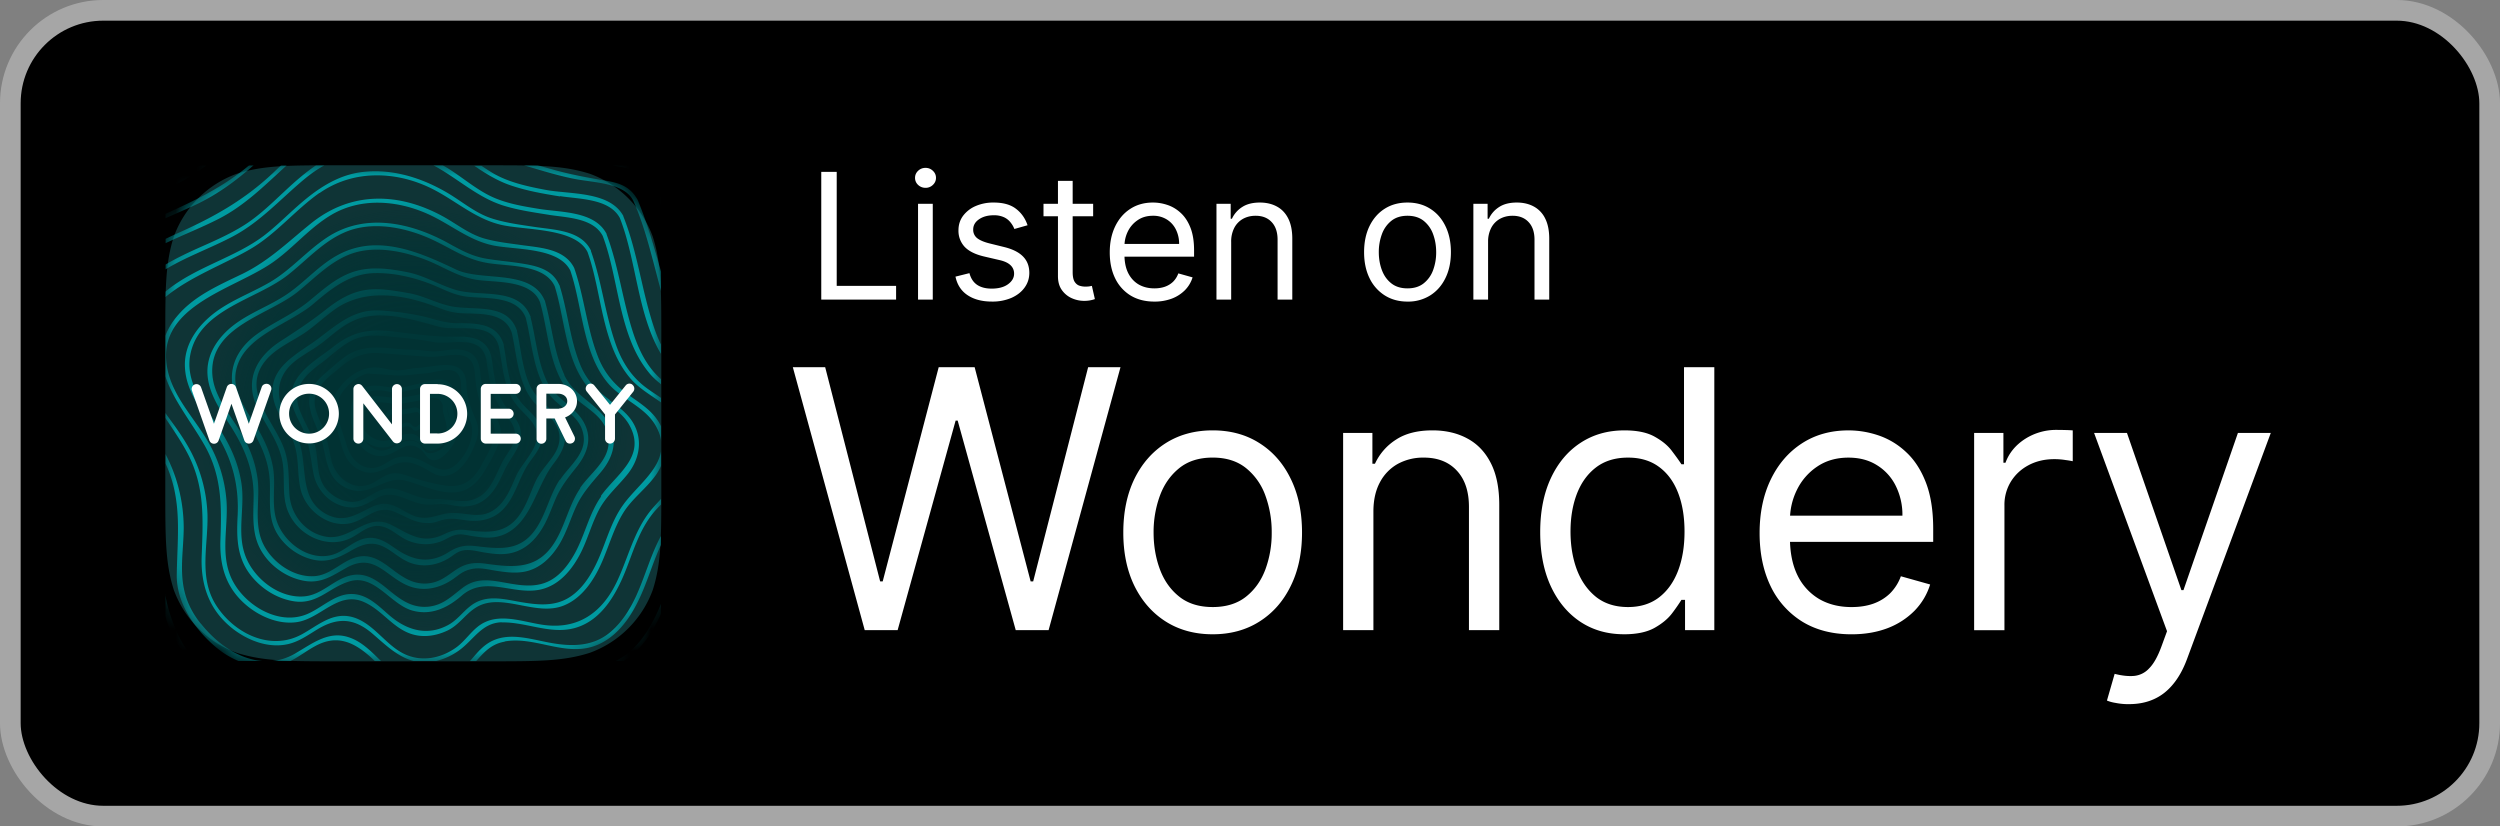 <svg xmlns="http://www.w3.org/2000/svg" width="121" height="40" fill="none" viewBox="0 0 121 40">
  <rect x="0" y="0" width="121" height="40" fill="#808080" stroke="none"/>
  <rect width="120" height="39" x=".5" y=".5" fill="#000" rx="4.5"/>
  <rect width="120" height="39" x=".5" y=".5" stroke="#A6A6A6" rx="4.5"/>
  <g clip-path="url(#a)">
    <path fill="#0F3436" fill-rule="evenodd" d="M16.37 8h7.267c2.408 0 3.616 0 4.913.412a5.095 5.095 0 0 1 3.045 3.045c.413 1.298.413 2.505.413 4.913v7.267c0 2.408 0 3.616-.413 4.913a5.095 5.095 0 0 1-3.045 3.045c-1.297.413-2.505.413-4.913.413H16.37c-2.408 0-3.615 0-4.913-.413a5.095 5.095 0 0 1-3.045-3.045C8 27.253 8 26.045 8 23.637V16.37c0-2.408 0-3.615.412-4.913a5.076 5.076 0 0 1 3.045-3.045C12.755 8 13.962 8 16.37 8Z" clip-rule="evenodd"/>
    <mask id="b" width="25" height="25" x="8" y="8" maskUnits="userSpaceOnUse" style="mask-type:luminance">
      <path fill="#fff" d="M16.37 8h7.267c2.408 0 3.616 0 4.913.412a5.095 5.095 0 0 1 3.045 3.045c.413 1.298.413 2.505.413 4.913v7.267c0 2.408 0 3.616-.413 4.913a5.095 5.095 0 0 1-3.045 3.045c-1.297.413-2.505.413-4.913.413H16.37c-2.408 0-3.615 0-4.913-.413a5.095 5.095 0 0 1-3.045-3.045C8 27.253 8 26.045 8 23.637V16.37c0-2.408 0-3.615.412-4.913a5.076 5.076 0 0 1 3.045-3.045C12.755 8 13.962 8 16.37 8Z"/>
    </mask>
    <g mask="url(#b)">
      <path fill="#009BA1" d="M23.24 17.975c-.075-.638-.353-.998-1.028-1.058-.397-.037-.78.083-1.17.09-.367 0-.727-.082-1.102-.082-.908 0-1.86-.277-2.738.067-.42.165-.727.443-1.065.735-.39.338-.832.653-1.05 1.14-.397.908.323 1.778.533 2.64.225.915.255 1.77 1.26 2.16 1.057.413 1.71-.652 2.73-.405.832.203 1.912.788 2.782.495.443-.15.773-.502 1.013-.885.292-.472.652-1.095.795-1.634.105-.413-.008-.758-.24-1.103-.473-.713-.645-1.313-.72-2.175v.015Zm.06 4.545c-.413.742-.915 1.125-1.823.968a9.945 9.945 0 0 1-1.395-.338c-.352-.112-.69-.277-1.065-.24-.465.06-.787.442-1.222.563-.855.24-1.568-.45-1.763-1.215-.112-.465-.157-.923-.322-1.373-.203-.54-.593-1.11-.45-1.71.15-.608.787-1.035 1.237-1.418.525-.442 1.088-.705 1.793-.667.832.045 1.672.135 2.505.18.802.045 2.032-.525 2.175.705.045.465.082.945.232 1.395.143.42.435.69.63 1.065.338.66-.217 1.508-.54 2.085h.008Zm-.72-3.878c-.045-1.432-1.448-.877-2.408-.832-.315.015-.637.12-.945.113-.45 0-.825-.188-1.282-.128-.66.09-1.178.51-1.568 1.035-.487.675-.277 1.268-.052 1.995.217.705.277 1.47.982 1.875.638.36 1.08.12 1.665-.165.623-.308 1.125-.128 1.695.203.24.142.51.314.803.3.817-.023 1.335-.998 1.567-1.658.135-.383.158-.682 0-1.057-.24-.57-.442-1.043-.457-1.68Zm-.413 3.75c-.547.54-.96.338-1.515.03-.465-.262-1.027-.442-1.545-.24-.36.143-.652.45-1.065.466-.66.022-1.087-.518-1.26-1.096-.225-.764-.727-1.792-.24-2.52.285-.427.75-.832 1.253-.952l1.26.083c.48.052 1.05-.06 1.53-.09.66-.046 1.702-.585 1.732.577 0 .353.038.713.143 1.058.127.397.39.697.39 1.125.015.532-.315 1.192-.698 1.567l.015-.008Zm-.285-3.172s.015-.022 0-.03c.195-.825-.495-.93-1.155-.742-.39.112-.787.194-1.185.292-.607.143-1.185-.21-1.792-.015-1.133.36-.878 2.182-.263 2.895.33.383.818.563 1.305.39.57-.203.968-.735 1.59-.24.188.15.263.428.518.495.42.105.9-.495 1.065-.803.382-.704-.143-1.5-.09-2.235l.007-.007Zm-.09 1.883c-.06.232-.225.42-.39.584-.165.165-.532.316-.757.21-.128-.06-.248-.337-.368-.427-.277-.225-.615-.157-.922-.015-.443.21-.773.518-1.305.233-.398-.21-.593-.668-.683-1.088-.082-.375-.165-.99.09-1.313.36-.464.878-.442 1.38-.322.405.09.593.015.99-.075.27-.067.533-.113.795-.188.165-.045.353-.082.525-.105.623-.09.48.683.48.698-.06.607.323 1.222.165 1.807Zm3.27-1.83c-.472-.743-.525-1.718-.682-2.558v-.03c-.3-1.042-1.32-1.042-2.258-1.042-.63 0-1.132-.218-1.747-.353a13.368 13.368 0 0 0-1.98-.262c-1.448-.083-2.28.9-3.383 1.642-.945.637-2.055 1.32-1.777 2.64.157.75.697 1.358.967 2.07.3.78.158 1.59.368 2.378.255.937 1.267 1.725 2.257 1.59.855-.113 1.35-.968 2.288-.57.615.262 1.035.585 1.732.532.24-.015.443-.127.683-.172.42-.083.757.022 1.17.06.6.052 1.162-.076 1.605-.503.592-.578.765-1.402 1.177-2.1.323-.532.818-.953.758-1.635-.083-.78-.788-1.088-1.17-1.695l-.008.008Zm.885 2.1c-.135.57-.727 1.124-.967 1.665-.263.577-.488 1.215-1.02 1.604-.735.54-1.433.12-2.213.195-.555.053-.952.33-1.552.18-.495-.127-.885-.517-1.38-.614-.33-.06-.623.03-.915.18-.743.375-1.343.75-2.175.262-1.283-.758-.81-2.317-1.268-3.525-.187-.495-.487-.922-.712-1.395-.428-.863-.3-1.718.435-2.363.435-.375.967-.622 1.417-.975.555-.434 1.035-.9 1.718-1.147 1.17-.428 2.73.037 3.87.36.975.277 2.617-.323 2.962.982.18.93.233 2.026.84 2.805.428.548 1.17.96.975 1.785h-.015Zm-.225-2.566c-.435-.84-.495-1.852-.697-2.767v-.03c0-.015 0-.023-.015-.03-.45-1.305-1.988-.953-3.083-1.14-.727-.12-1.402-.525-2.145-.652-.705-.12-1.477-.27-2.182-.136-.698.128-1.298.51-1.845.946-.705.555-1.395 1.012-2.153 1.5-1.192.764-1.785 1.89-1.147 3.24.397.84.967 1.537 1.185 2.452.195.832-.03 1.725.285 2.527.457 1.178 1.912 1.905 3.075 1.313.465-.24.877-.675 1.47-.555.442.09.802.465 1.2.652a2.126 2.126 0 0 0 1.672.076c.315-.12.51-.308.878-.338.202-.015.435.053.637.083.33.044.653.097.99.06.593-.06 1.058-.375 1.425-.84.645-.833.878-1.883 1.523-2.73.397-.518.697-1.066.48-1.733-.263-.81-1.163-1.162-1.545-1.905l-.008.008Zm.315 4.268c-.315.578-.48 1.238-.855 1.793-.667.99-1.56.922-2.617.787-.443-.053-.705.022-1.095.21-1.005.48-1.635.008-2.505-.45-1.26-.66-2.003.848-3.293.54-.967-.232-1.605-1.087-1.665-2.047-.045-.683 0-1.335-.195-2.003-.397-1.38-2.07-2.805-1.095-4.268.435-.652 1.17-.99 1.815-1.387.615-.375 1.118-.885 1.703-1.297 1.357-.945 3.082-.736 4.575-.21.525.187.9.374 1.455.412.885.06 2.16-.098 2.505.953.24 1.057.285 2.302.952 3.21.428.584 1.208.892 1.343 1.68.142.87-.653 1.402-1.035 2.1l.007-.023Zm.443-4.598c-.465-.967-.54-2.1-.803-3.127v-.03c0-.015 0-.023-.015-.03-.57-1.417-2.422-.9-3.607-1.26-.825-.247-1.508-.697-2.37-.862-.915-.18-1.853-.3-2.738.045-.75.292-1.342.825-1.95 1.327-.787.66-1.717 1.028-2.542 1.62-1.455 1.05-1.545 2.46-.668 3.93.608 1.02 1.193 1.92 1.268 3.15.052.893-.128 1.77.36 2.588a2.81 2.81 0 0 0 1.545 1.207c.787.247 1.357.008 2.032-.383.713-.412 1.2-.48 1.898 0 .322.218.615.458.982.593.615.225 1.29.113 1.845-.225.21-.128.36-.285.615-.36.338-.098.735.015 1.08.075.42.067.84.128 1.26.045.683-.128 1.185-.585 1.545-1.163.293-.465.465-.99.683-1.492.255-.578.6-1.012.99-1.5.502-.622.787-1.343.405-2.108-.413-.847-1.395-1.177-1.815-2.047v.008Zm.607 4.748c-.465.705-.637 1.56-1.087 2.272-.743 1.178-1.718 1.088-2.948.938-.525-.067-.877 0-1.32.277-.9.578-1.702.443-2.55-.134-.45-.308-.862-.616-1.432-.533-.645.097-1.088.66-1.703.817-1.185.308-2.43-.712-2.7-1.807-.195-.773 0-1.605-.127-2.392-.128-.743-.428-1.396-.818-2.033-.502-.817-1.2-1.717-.967-2.738.367-1.642 2.572-2.197 3.727-3.18.818-.697 1.68-1.41 2.813-1.485.99-.06 2.115.203 3.03.585.592.248 1.027.495 1.672.556.908.09 2.363-.046 2.768 1.012.315 1.222.352 2.715 1.17 3.75.472.6 1.297.908 1.56 1.672.367 1.05-.57 1.666-1.065 2.416l-.023.007Zm.225-5.093c-.51-1.102-.6-2.37-.93-3.532v-.03s-.015-.023-.022-.03c-.653-1.537-3.03-.9-4.283-1.492-1.747-.833-3.757-1.726-5.655-.743-.945.488-1.627 1.313-2.497 1.912-.87.6-1.898.93-2.723 1.605-.637.526-1.132 1.238-1.162 2.078-.03.953.51 1.785 1.012 2.55.743 1.133 1.245 2.258 1.223 3.637-.015.96-.105 1.883.465 2.723.457.683 1.237 1.193 2.055 1.313.795.112 1.32-.278 1.98-.646 1.387-.772 1.927.51 3.09.915.72.248 1.47.053 2.077-.375.285-.202.45-.367.803-.457.442-.12.847 0 1.282.068.443.067.9.127 1.343.044.765-.142 1.32-.697 1.71-1.342.337-.563.525-1.2.795-1.792.3-.66.742-1.14 1.207-1.688.51-.608.803-1.343.495-2.123-.435-1.11-1.77-1.485-2.272-2.587l.007-.008Zm.773 5.498c-.54.788-.72 1.755-1.208 2.565-.81 1.35-1.935 1.29-3.315 1.095-.562-.082-.967-.052-1.455.262-.502.33-.832.66-1.485.69-.72.03-1.23-.382-1.77-.787-.427-.315-.862-.6-1.417-.525-.81.113-1.35.878-2.183.953-1.117.097-2.28-.803-2.625-1.83-.315-.953-.022-1.995-.172-2.97-.113-.758-.39-1.455-.773-2.108-.547-.923-1.387-1.838-1.41-2.97-.045-2.22 2.745-2.767 4.125-3.87.848-.682 1.613-1.515 2.67-1.875 1.148-.383 2.52-.09 3.615.345.855.345 1.515.817 2.438.945.937.127 2.587 0 3.015 1.072.412 1.418.427 3.21 1.432 4.373.6.697 1.635 1.035 1.853 2.025.255 1.155-.78 1.777-1.343 2.595l.008.015Zm1.417-4.275c-.645-.48-1.125-.968-1.425-1.718-.495-1.222-.6-2.572-.997-3.825 0-.007 0-.014-.015-.022-.353-.81-1.208-.945-2.003-1.065-.517-.075-1.042-.12-1.56-.21-.66-.12-1.147-.383-1.732-.705-1.845-1.035-4.095-1.545-5.955-.308-.975.646-1.733 1.56-2.745 2.153-.975.57-2.078.938-2.94 1.695-.72.63-1.238 1.47-1.178 2.452.06 1.103.75 2.003 1.335 2.888.885 1.327 1.29 2.647 1.215 4.252-.052 1.028-.052 1.995.6 2.858.51.675 1.305 1.185 2.145 1.305 1.133.165 1.703-.698 2.7-.975 1.2-.337 1.958 1.133 3.023 1.425.915.247 1.702-.142 2.377-.727 1.155-.998 2.505.007 3.833-.3.93-.218 1.552-1.013 1.957-1.83.323-.66.51-1.373.855-2.026.353-.667.908-1.132 1.373-1.71.63-.78.78-1.8.18-2.647-.278-.39-.668-.668-1.043-.945v-.015Zm-.412 4.68c-.608.87-.795 1.942-1.328 2.85-.27.465-.622.922-1.102 1.192-.825.465-1.733.195-2.595.06-.653-.097-1.163-.082-1.695.33-.54.413-.945.84-1.68.9-.848.06-1.403-.427-2.01-.922-.458-.367-.938-.698-1.553-.622-.9.112-1.485.967-2.407 1.042-1.245.105-2.505-.915-2.88-2.063-.353-1.064 0-2.235-.143-3.33-.135-.982-.517-1.852-1.05-2.684-.697-1.088-1.717-2.25-1.432-3.646.45-2.204 3.232-2.64 4.747-3.854.945-.75 1.77-1.703 2.925-2.123 1.32-.472 2.895-.112 4.118.473.937.45 1.612.944 2.655 1.102.997.158 2.7.053 3.187 1.117.488 1.553.51 3.495 1.553 4.816.585.742 1.612 1.072 2.07 1.92.825 1.515-.653 2.37-1.388 3.412l.008.03ZM32 21.41v.023-.765.75-.008Zm0 1.117v-.794.802-.008Zm-21.33 3.57c-.045 1.088.172 2.085.937 2.895.675.72 1.755 1.268 2.768 1.118 1.147-.172 1.987-1.508 3.217-.982 1.013.434 1.538 1.507 2.708 1.642.472.053.937-.052 1.365-.255.57-.277.87-.81 1.395-1.125 1.222-.735 2.857.457 4.207-.075.938-.367 1.523-1.305 1.898-2.183.33-.772.562-1.597 1.005-2.317.42-.675 1.065-1.133 1.53-1.763.127-.165.225-.345.307-.532v-.773c-.112 1.043-1.215 1.808-1.845 2.686-.645.892-.862 1.98-1.35 2.947-.285.57-.667 1.14-1.207 1.5-.773.518-1.658.39-2.513.24-.825-.15-1.62-.345-2.332.217-.383.3-.645.69-1.088.923-.967.517-1.92.262-2.73-.398-.51-.42-1.005-.982-1.695-1.095-.907-.142-1.552.578-2.31.923-1.327.615-2.91-.277-3.6-1.44-.742-1.253-.277-2.663-.375-4.02a6.613 6.613 0 0 0-.847-2.775c-.645-1.14-1.643-2.122-1.973-3.42-.802-3.188 3.105-3.982 5.033-5.318 1.02-.705 1.807-1.702 2.887-2.332 1.418-.825 3.143-.69 4.605-.045 1.11.488 1.988 1.283 3.188 1.537 1.087.225 3.187.083 3.75 1.223.592 1.748.585 3.967 1.807 5.43.675.81 1.808 1.147 2.333 2.092.157.278.24.54.262.788v-.75a2.113 2.113 0 0 0-.217-.375c-.353-.495-.87-.81-1.358-1.163-.705-.502-1.185-1.072-1.5-1.882-.525-1.357-.652-2.842-1.125-4.222 0 0 0-.008-.007-.016v-.014c-.465-.96-1.665-.998-2.61-1.133-.585-.082-1.193-.15-1.763-.315-.72-.21-1.312-.69-1.957-1.05-2.138-1.178-4.448-1.252-6.398.307-1.102.885-2.04 1.823-3.33 2.453-1.162.563-2.37 1.072-3.202 2.092a3.358 3.358 0 0 0-.54.915v1.95c.382 1.155 1.29 2.265 1.905 3.353.825 1.463.825 2.895.765 4.523v.015ZM32 19.476v-.21.218-.008ZM15.47 9.342c1.582-1.102 3.577-1.08 5.295-.277 1.2.563 2.152 1.492 3.45 1.808 1.155.285 3.622.127 4.222 1.327.698 1.943.668 4.425 2.033 6.067.412.503.99.833 1.522 1.208v-.218c-.217-.15-.442-.292-.66-.45-.72-.517-1.177-1.2-1.485-2.024-.555-1.5-.705-3.12-1.245-4.628v-.03c-.487-.998-1.807-.998-2.767-1.148-.69-.104-1.388-.194-2.055-.412-.773-.255-1.395-.795-2.085-1.207-1.238-.736-2.67-1.2-4.125-1.036-1.238.136-2.25.84-3.158 1.643-.555.488-1.072 1.012-1.657 1.455-.69.518-1.47.877-2.25 1.245-.878.413-1.763.833-2.505 1.455v.263c1.177-.983 2.91-1.62 4.11-2.325 1.252-.728 2.167-1.883 3.345-2.716h.015Zm8.805 20.783c1.282-.03 2.52.69 3.795.188 1.095-.428 1.732-1.538 2.16-2.573.405-.99.69-2.055 1.38-2.902.12-.15.255-.286.39-.428v-.27c-.173.188-.345.375-.503.563-.802.99-1.08 2.242-1.605 3.375-.72 1.575-1.927 2.437-3.69 2.152-.952-.15-2.055-.578-2.94 0-.442.293-.727.765-1.155 1.087-.765.563-1.747.75-2.61.3-.892-.465-1.47-1.507-2.482-1.762-.945-.233-1.658.442-2.423.855-1.53.825-3.292-.075-4.147-1.44-.848-1.357-.353-2.925-.405-4.418a7.115 7.115 0 0 0-.945-3.255c-.315-.555-.713-1.08-1.095-1.612v.24c.36.54.735 1.08 1.02 1.612.907 1.65.81 3.256.742 5.063-.052 1.245.27 2.385 1.193 3.263.757.72 1.89 1.244 2.947 1.02.548-.113.998-.443 1.47-.728 1.005-.607 1.808-.525 2.685.24.615.532 1.2 1.102 1.958 1.297h1.095a3.11 3.11 0 0 0 1.125-.524c.69-.503 1.087-1.32 2.04-1.35v.007ZM32 26.375v-.008.008Zm-7.575 4.672c1.552-.277 3.06.855 4.605.113 1.125-.54 1.762-1.733 2.197-2.843.255-.645.473-1.32.765-1.942v-.435c-.487.9-.757 1.912-1.177 2.85-.3.668-.705 1.32-1.26 1.793-.855.727-1.89.72-2.94.525-.983-.18-2.108-.57-3.023.044-.337.226-.585.548-.855.855h.3c.383-.427.735-.84 1.395-.952l-.007-.008ZM26.577 10.4c.87.135 2.138.15 2.595 1.02.795 2.107.758 4.815 2.228 6.607.172.218.382.398.592.57v-.247c-.645-.563-1.027-1.32-1.305-2.115-.547-1.605-.727-3.3-1.327-4.89v-.022c-.578-1.118-2.213-1.036-3.293-1.216-.787-.127-1.62-.27-2.34-.622-.78-.383-1.447-.99-2.205-1.432-.03-.016-.06-.038-.097-.053h-.45c1.155.615 2.122 1.553 3.39 1.95.72.225 1.477.33 2.22.45h-.008ZM9.717 30.185c-1.275-1.582-.84-3.045-.825-4.612 0-1.253-.3-2.49-.885-3.6v.45c.833 1.792.578 3.495.548 5.392-.023 1.342.825 2.587 1.852 3.473.33.285.72.532 1.133.704h1.155c-1.125-.082-2.205-.84-2.978-1.815v.008Zm4.59 1.433c-.39.232-.795.352-1.192.382h.93c.427-.21.802-.51 1.222-.735 1.065-.578 1.89-.172 2.715.578l.165.157h.3c-.472-.457-.922-.938-1.545-1.148-.99-.345-1.777.293-2.595.765Zm.465-22.98a6.2 6.2 0 0 1 .93-.638h-.405c-.532.36-1.027.795-1.5 1.238-.63.585-1.245 1.192-1.965 1.65-.757.48-1.582.825-2.4 1.192-.48.217-.967.457-1.425.727v.233c1.043-.63 2.205-1.035 3.278-1.605 1.35-.72 2.325-1.838 3.487-2.798ZM32 29.681v-.487.488Zm0 0v-.472a10.75 10.75 0 0 1-.27.607c-.36.735-.84 1.47-1.53 1.936-.135.09-.27.172-.405.247h.382c.855-.525 1.418-1.41 1.83-2.317H32ZM8 28.76v1.042A5.036 5.036 0 0 0 9.26 32h.232a5.107 5.107 0 0 1-.75-1.035 7.83 7.83 0 0 1-.75-2.205H8ZM27.102 9.492c.938.15 2.378.113 2.895 1.05.81 2.048.848 4.658 1.995 6.586v-.45a6.827 6.827 0 0 1-.315-.766c-.615-1.785-.802-3.675-1.507-5.437v-.022c-.653-1.2-2.565-1.043-3.743-1.26-.877-.165-1.8-.36-2.58-.818a14.58 14.58 0 0 1-.547-.352h-.345c.555.382 1.125.735 1.77.952.772.263 1.582.405 2.385.533l-.008-.015ZM13.88 8h-.27c-.128.113-.248.232-.368.345-1.402 1.327-2.872 2.152-4.62 2.932-.202.09-.412.188-.615.286v.21c.848-.405 1.733-.75 2.573-1.178 1.29-.66 2.25-1.643 3.3-2.595Zm-1.605 0h-.218C10.812 9.05 9.455 9.695 8 10.355v.21c.45-.195.892-.39 1.335-.592 1.14-.518 2.055-1.2 2.94-1.973Zm-2.28 0h-.323c-.532.345-1.095.645-1.672.93v.248l.142-.06A10.85 10.85 0 0 0 9.995 8Zm20.857 1.665s0-.015-.007-.022c-.345-.6-.833-.78-1.493-.893-.952-.158-1.8-.315-2.685-.57L26.022 8h-.66c.84.255 1.83.555 2.61.69 1.005.165 2.318.21 2.7 1.072.578 1.306.923 2.85 1.328 4.35v-.944c-.33-1.178-.66-2.348-1.14-3.503h-.008ZM32 8.998c-.345-.66-.818-.84-1.478-.975-.03 0-.06-.015-.09-.015h-.772c.885.157 1.845.345 2.16 1.05.142.322.165.87.172.892v-.953H32Zm-8.205 8.377v-.038c-.173-.87-.833-1.064-1.65-1.042-1.05.022-2.093-.128-3.143-.255-1.14-.135-1.95.015-2.865.742-.795.63-2.115 1.32-2.032 2.513.03.472.277.9.487 1.32.383.788.428 1.463.578 2.295.165.885.93 1.635 1.867 1.65.495 0 .833-.255 1.245-.473.788-.42 1.448.218 2.228.323.27.038.502 0 .772-.015.338-.015.645.082.975.113.428.03.84-.06 1.185-.316.495-.36.735-.922.99-1.462.24-.518.72-1.012.773-1.59.052-.555-.255-.9-.593-1.29-.607-.705-.682-1.583-.81-2.468l-.007-.007Zm.99 4.207c-.135.27-.33.51-.473.78-.352.69-.6 1.56-1.432 1.823-.548.173-1.223-.06-1.8-.03-.705.037-1.193-.277-1.838-.465-.412-.12-.727-.03-1.102.165-.368.195-.668.45-1.118.435-.435-.008-.877-.24-1.17-.547-.555-.578-.42-1.38-.585-2.1-.157-.653-.532-1.178-.765-1.8-.397-1.066.255-1.688 1.05-2.273.48-.352.915-.803 1.448-1.073.75-.382 1.417-.24 2.22-.172.592.053 1.14.113 1.725.225.915.18 2.332-.435 2.595.863.135.96.247 1.845.885 2.61.42.502.682.892.352 1.56h.008Zm-3.143-1.995s0-.014-.007-.022c.172-.6-.428-.683-1.035-.54-.353.083-.713.143-1.073.21-.547.105-1.072-.157-1.627-.015-1.028.263-.795 1.59-.24 2.108.3.277.742.412 1.185.285.517-.15.877-.54 1.44-.173.165.105.24.315.472.36.383.075.818-.36.968-.585.352-.51-.135-1.095-.083-1.628Zm-.427 1.673c-.15.12-.278.39-.69.15-.105-.06-.225-.24-.33-.315-.255-.165-.555-.112-.833-.008-.405.15-.705.375-1.185.166-.36-.158-.54-.353-.615-.66-.075-.278-.142-.593.083-.826.33-.337.795-.322 1.252-.24.368.068.54.015.9-.052.248-.045.48-.083.728-.135.15-.038.315-.082.472-.075.375.008.435.367.435.375-.052.435.293.885.15 1.313-.06.172-.21.18-.36.3l-.007.007Zm-.773-1.313s-.18-.277-.42-.224c-.142.03-.285.052-.427.082-.218.045-.428-.06-.653 0-.412.105-.322.637-.097.848.12.112.3.165.472.112.203-.06.353-.218.578-.067.067.044.097.127.187.142.15.03.33-.142.39-.24.135-.203-.052-.435-.03-.652Zm-.172.616c-.06.045-.113.157-.278.06-.045-.023-.09-.098-.135-.128-.105-.068-.225-.045-.337 0-.165.06-.285.15-.473.067-.142-.06-.232-.082-.247-.21 0-.044-.06-.12.03-.21.127-.134.315-.127.502-.09.15.03.218 0 .36-.022a3.99 3.99 0 0 0 .293-.053.814.814 0 0 1 .187-.03c.15 0 .248.338.188.51-.023.068-.03.06-.09.113v-.008Z"/>
    </g>
    <path fill="url(#c)" d="M20 30.777c5.816 0 10.53-4.714 10.53-10.53 0-5.815-4.715-10.53-10.53-10.53-5.816 0-10.53 4.715-10.53 10.53 0 5.816 4.714 10.53 10.53 10.53Z"/>
    <path fill="#fff" d="M12.98 18.59c-.113-.038-.27.007-.315.15l-.623 1.77-.622-1.77a.234.234 0 0 0-.443 0l-.622 1.77-.623-1.763a.237.237 0 0 0-.3-.142.237.237 0 0 0-.142.3l.847 2.415c.075.21.368.21.443 0l.622-1.778.623 1.77c.075.21.367.21.442 0l.855-2.422a.234.234 0 0 0-.142-.3Zm1.98-.008a1.44 1.44 0 1 0 1.44 1.44c0-.795-.653-1.44-1.44-1.44Zm0 2.408a.97.97 0 0 1-.968-.968.96.96 0 0 1 .968-.967.96.96 0 0 1 .967.967c0 .54-.435.968-.967.968Zm4.252-2.4a.242.242 0 0 0-.24.24v1.71l-1.44-1.86c-.097-.12-.217-.098-.262-.075a.238.238 0 0 0-.165.225v2.4c0 .127.105.24.24.24s.24-.105.24-.24v-1.71l1.432 1.845c.143.18.435.082.435-.15V18.83a.242.242 0 0 0-.24-.24Zm1.965 0h-.607a.237.237 0 0 0-.24.24v2.4c0 .135.112.24.24.24h.607c.795 0 1.433-.645 1.433-1.44 0-.795-.638-1.433-1.433-1.433v-.007Zm0 2.385h-.367v-1.913h.367c.518 0 .96.42.96.96s-.427.96-.96.96v-.007Zm3.788.015c.135 0 .24.112.24.24 0 .127-.105.24-.24.24H23.51a.242.242 0 0 1-.24-.24v-2.408c0-.097.075-.24.24-.24h1.455c.135 0 .24.113.24.24 0 .128-.105.24-.24.24H23.75v.72h.87c.127 0 .24.105.24.24s-.105.24-.24.24h-.87v.728h1.215Zm2.962-1.575c0-.48-.412-.833-.9-.833h-.825a.235.235 0 0 0-.232.24v2.423c0 .127.105.232.232.232a.24.24 0 0 0 .24-.232v-.99h.405l.533 1.087c.045.09.112.128.21.128.052 0 .18-.023.225-.158a.249.249 0 0 0-.008-.18l-.457-.93c.277-.097.577-.375.577-.78v-.007Zm-.877.367h-.608v-.727h.593c.165 0 .42.105.42.36 0 .232-.225.352-.405.36v.007Zm3.562-1.155c.098.075.12.225.038.33l-.885 1.103v1.17c0 .127-.105.24-.24.24a.237.237 0 0 1-.24-.24v-1.17l-.885-1.11c-.105-.128-.03-.278.037-.33a.23.23 0 0 1 .33.037l.758.938.757-.938a.23.23 0 0 1 .33-.037v.007Z"/>
  </g>
  <path fill="#fff" d="M39.749 14.5V8.318h.748v5.518h2.874v.664h-3.622Zm4.684 0V9.864h.713V14.5h-.713Zm.362-5.41a.506.506 0 0 1-.359-.141.456.456 0 0 1-.148-.341c0-.133.05-.247.148-.341.1-.095.22-.142.36-.142.138 0 .257.047.356.142.1.094.15.208.15.341 0 .133-.05.246-.15.341a.496.496 0 0 1-.357.142Zm4.94 1.812-.64.181c-.04-.107-.1-.21-.179-.31a.865.865 0 0 0-.313-.254 1.14 1.14 0 0 0-.51-.1c-.284 0-.52.065-.71.196-.187.129-.28.293-.28.492a.51.51 0 0 0 .192.42c.13.102.33.188.604.256l.688.17c.415.1.724.254.927.461.203.206.305.47.305.794 0 .266-.077.503-.23.713-.15.209-.362.374-.633.495a2.33 2.33 0 0 1-.948.18c-.473 0-.864-.102-1.174-.307-.31-.205-.506-.505-.589-.9l.676-.169c.065.25.186.437.365.562.182.124.418.187.71.187.332 0 .595-.07.79-.211.198-.143.296-.314.296-.514a.54.54 0 0 0-.169-.404c-.112-.11-.285-.193-.519-.248l-.773-.18c-.424-.101-.736-.257-.935-.469a1.133 1.133 0 0 1-.296-.8c0-.261.073-.493.22-.694a1.5 1.5 0 0 1 .607-.474 2.13 2.13 0 0 1 .875-.172c.46 0 .82.1 1.081.302.264.201.45.467.561.797Zm3.173-1.038v.603h-2.403v-.603h2.403Zm-1.703-1.111h.712v4.419c0 .201.03.352.088.453.06.098.137.165.23.199a.92.92 0 0 0 .298.048c.079 0 .143-.004.194-.012l.12-.024.145.64a1.491 1.491 0 0 1-.531.085c-.201 0-.399-.044-.592-.13a1.177 1.177 0 0 1-.477-.396c-.125-.177-.187-.4-.187-.67V8.753Zm4.668 5.844c-.447 0-.832-.099-1.156-.296a1.99 1.99 0 0 1-.745-.833c-.174-.358-.26-.775-.26-1.25s.086-.893.26-1.256c.175-.364.418-.648.73-.85.314-.206.68-.309 1.099-.309.241 0 .48.04.715.121.236.08.45.211.643.392.193.18.347.417.462.713.115.296.172.66.172 1.092v.302h-3.574v-.616h2.85a1.52 1.52 0 0 0-.157-.7 1.183 1.183 0 0 0-.441-.486 1.234 1.234 0 0 0-.67-.178c-.284 0-.53.07-.737.212a1.39 1.39 0 0 0-.474.543c-.11.223-.166.463-.166.718v.41c0 .35.06.648.181.891.123.242.293.426.51.553.218.124.47.187.758.187.187 0 .356-.027.507-.079.153-.054.285-.135.396-.241.11-.109.196-.244.256-.405l.689.193a1.526 1.526 0 0 1-.366.616 1.78 1.78 0 0 1-.634.41 2.35 2.35 0 0 1-.848.146Zm3.716-2.886V14.5h-.712V9.864h.688v.724h.06a1.33 1.33 0 0 1 .495-.567c.222-.145.507-.218.858-.218.313 0 .588.065.823.193.236.127.42.32.55.58.13.258.196.584.196.978V14.5h-.712v-2.898c0-.364-.095-.648-.284-.85-.19-.206-.449-.309-.779-.309-.227 0-.43.05-.61.148a1.058 1.058 0 0 0-.42.432 1.43 1.43 0 0 0-.153.688Zm8.534 2.886c-.419 0-.786-.1-1.102-.3a2.018 2.018 0 0 1-.736-.835c-.175-.358-.263-.777-.263-1.256 0-.483.088-.905.263-1.265.177-.36.422-.64.736-.839.316-.2.683-.299 1.102-.299.418 0 .785.1 1.099.3.316.198.561.478.736.838.177.36.266.782.266 1.265 0 .479-.089.898-.266 1.256-.175.358-.42.636-.736.836a2.01 2.01 0 0 1-1.1.299Zm0-.64c.318 0 .58-.082.785-.245a1.44 1.44 0 0 0 .456-.643 2.47 2.47 0 0 0 .147-.863c0-.31-.049-.599-.147-.866a1.46 1.46 0 0 0-.456-.65c-.206-.164-.467-.247-.785-.247s-.58.083-.785.248a1.46 1.46 0 0 0-.456.649 2.487 2.487 0 0 0-.148.866c0 .31.05.598.148.863.099.266.25.48.456.643.205.163.467.245.785.245Zm3.9-2.246V14.5h-.712V9.864H72v.724h.06c.11-.235.274-.424.496-.567.221-.145.507-.218.857-.218.314 0 .589.065.824.193a1.3 1.3 0 0 1 .55.58c.13.258.196.584.196.978V14.5h-.713v-2.898c0-.364-.094-.648-.284-.85-.189-.206-.448-.309-.778-.309-.228 0-.43.05-.61.148a1.059 1.059 0 0 0-.42.432 1.43 1.43 0 0 0-.154.688ZM41.853 30.5l-3.48-12.727h1.566l2.66 10.366h.124l2.71-10.366h1.74l2.71 10.366h.123l2.66-10.366h1.566L50.752 30.5h-1.59l-2.81-10.142h-.1L43.445 30.5h-1.591Zm16.84.199c-.862 0-1.618-.205-2.268-.615-.647-.41-1.152-.984-1.517-1.722-.36-.737-.54-1.599-.54-2.585 0-.994.18-1.862.54-2.604.365-.741.87-1.317 1.517-1.727.65-.41 1.406-.616 2.268-.616.862 0 1.616.205 2.262.616.65.41 1.156.985 1.516 1.727.365.742.547 1.61.547 2.604 0 .986-.182 1.848-.547 2.585-.36.738-.866 1.312-1.516 1.722-.646.41-1.4.615-2.262.615Zm0-1.318c.654 0 1.193-.167 1.616-.503.422-.336.735-.777.938-1.324a5.063 5.063 0 0 0 .304-1.777 5.12 5.12 0 0 0-.304-1.784 3.006 3.006 0 0 0-.938-1.336c-.423-.34-.962-.51-1.616-.51-.655 0-1.193.17-1.616.51-.422.34-.735.785-.938 1.336a5.12 5.12 0 0 0-.305 1.784c0 .638.102 1.23.305 1.777.203.547.515.988.938 1.324.423.336.961.503 1.616.503Zm7.78-4.623V30.5h-1.466v-9.546h1.417v1.492h.124a2.726 2.726 0 0 1 1.02-1.168c.455-.299 1.043-.448 1.764-.448.647 0 1.212.133 1.697.398.484.261.862.659 1.13 1.193.27.53.405 1.202.405 2.014V30.5h-1.467v-5.966c0-.75-.195-1.334-.584-1.752-.39-.423-.924-.634-1.603-.634a2.56 2.56 0 0 0-1.256.304 2.18 2.18 0 0 0-.864.889c-.21.39-.317.862-.317 1.417Zm12.125 5.94c-.795 0-1.498-.2-2.107-.602-.609-.406-1.085-.978-1.429-1.715-.344-.742-.516-1.618-.516-2.629 0-1.002.172-1.872.516-2.61.344-.737.822-1.307 1.436-1.709.613-.402 1.321-.603 2.125-.603.621 0 1.112.104 1.473.311.364.203.642.435.832.696.195.257.347.468.454.634h.124v-4.698h1.467V30.5h-1.417v-1.467h-.174a9.38 9.38 0 0 1-.46.66c-.198.26-.482.494-.851.701-.369.203-.86.305-1.473.305Zm.199-1.317c.588 0 1.085-.153 1.491-.46.407-.31.715-.739.926-1.286.212-.55.317-1.187.317-1.908 0-.712-.103-1.336-.31-1.87-.208-.539-.514-.957-.92-1.256-.406-.302-.907-.453-1.504-.453-.621 0-1.14.16-1.554.478-.41.315-.718.744-.926 1.287-.203.538-.304 1.143-.304 1.814 0 .68.103 1.297.31 1.852.212.551.523.99.933 1.318.414.323.928.484 1.541.484ZM89.615 30.7c-.92 0-1.713-.203-2.38-.61a4.087 4.087 0 0 1-1.535-1.714c-.356-.738-.535-1.595-.535-2.573s.178-1.84.535-2.585c.36-.75.862-1.334 1.504-1.753.646-.422 1.4-.634 2.262-.634.497 0 .988.083 1.473.249a3.65 3.65 0 0 1 1.323.808c.398.368.715.857.951 1.466.236.61.354 1.36.354 2.25v.621H86.21v-1.267h5.867a3.13 3.13 0 0 0-.323-1.442 2.435 2.435 0 0 0-.908-1c-.389-.245-.849-.367-1.38-.367-.583 0-1.089.145-1.516.435a2.862 2.862 0 0 0-.975 1.118c-.228.46-.342.953-.342 1.48v.845c0 .72.124 1.332.373 1.833a2.69 2.69 0 0 0 1.05 1.137c.448.257.967.385 1.56.385.385 0 .733-.053 1.044-.161.315-.112.586-.278.814-.497a2.26 2.26 0 0 0 .528-.833l1.417.398c-.149.48-.4.903-.752 1.267a3.67 3.67 0 0 1-1.305.846c-.518.198-1.1.298-1.746.298Zm5.933-.199v-9.546h1.417v1.442h.1c.174-.472.489-.855.944-1.15a2.79 2.79 0 0 1 1.541-.44c.108 0 .243.002.404.006.162.004.284.01.367.018v1.492a4.456 4.456 0 0 0-.342-.056 3.364 3.364 0 0 0-.553-.044c-.464 0-.878.098-1.243.292-.36.191-.646.456-.857.796a2.145 2.145 0 0 0-.311 1.15v6.04h-1.467Zm7.497 3.58a3.17 3.17 0 0 1-.665-.063 1.741 1.741 0 0 1-.404-.111l.373-1.293c.356.091.671.124.944.1a1.13 1.13 0 0 0 .727-.367c.216-.216.413-.566.591-1.05l.273-.746-3.53-9.596h1.591l2.635 7.607h.1l2.635-7.607h1.591l-4.052 10.938c-.183.493-.408.901-.678 1.224-.269.328-.582.57-.938.727-.352.158-.75.236-1.193.236Z"/>
  <defs>
    <radialGradient id="c" cx="0" cy="0" r="1" gradientTransform="translate(20 20.247) scale(10.53)" gradientUnits="userSpaceOnUse">
      <stop offset=".4" stop-color="#003233" stop-opacity=".95"/>
      <stop offset=".7" stop-color="#003233" stop-opacity=".7"/>
      <stop offset=".8" stop-color="#003233" stop-opacity=".55"/>
      <stop offset=".9" stop-color="#003233" stop-opacity=".25"/>
      <stop offset="1" stop-color="#003233" stop-opacity="0"/>
    </radialGradient>
    <clipPath id="a">
      <path fill="#fff" d="M8 8h24v24H8z"/>
    </clipPath>
  </defs>
</svg>
